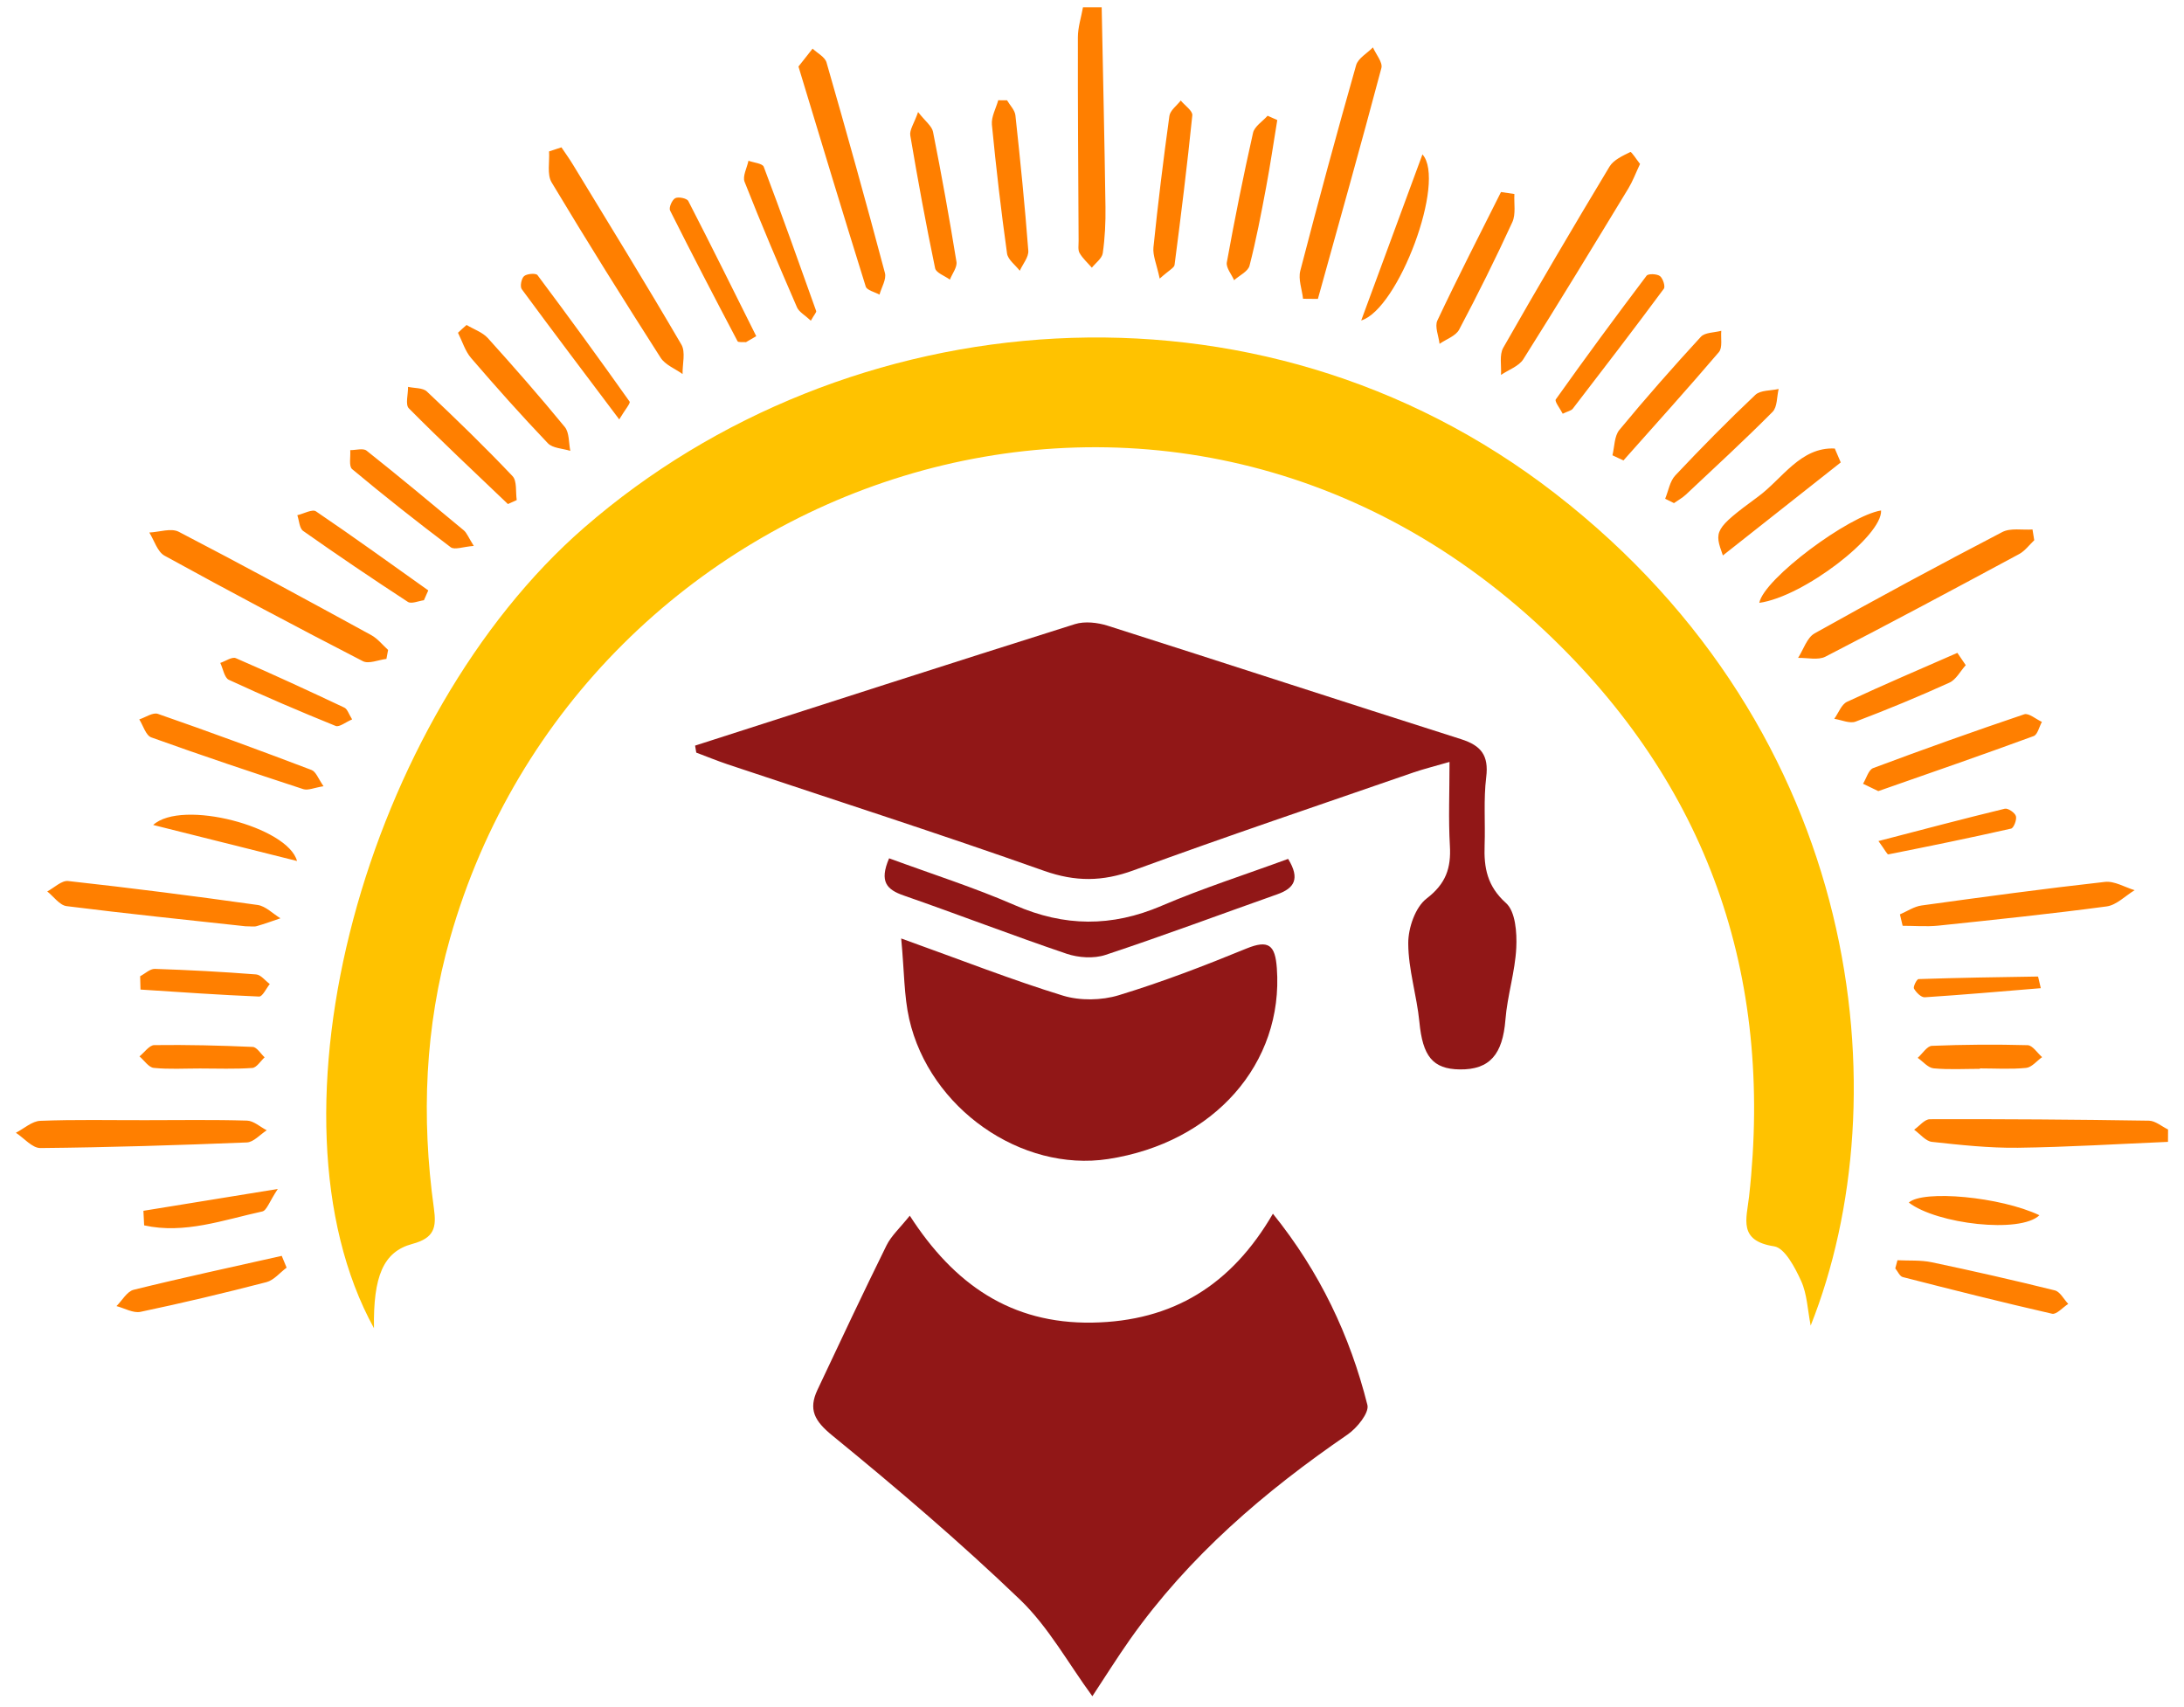 <?xml version="1.0" encoding="utf-8"?>
<!-- Generator: Adobe Illustrator 27.8.1, SVG Export Plug-In . SVG Version: 6.00 Build 0)  -->
<svg version="1.1" xmlns="http://www.w3.org/2000/svg" xmlns:xlink="http://www.w3.org/1999/xlink" x="0px" y="0px"
	 viewBox="0 0 300 234.5" style="enable-background:new 0 0 300 234.5;" xml:space="preserve">
<style type="text/css">
	.st0{fill:#FF7F00;}
	.st1{fill:#893700;}
	.st2{fill:#29ABE2;}
	.st3{fill:#F2C0AA;}
	.st4{fill:#1C75BC;}
	.st5{fill:#FFC200;}
	.st6{fill:#911717;}
	.st7{fill:#C1272D;}
	.st8{fill:#F7931E;}
	.st9{fill:#2D828E;}
	.st10{fill:#93BC20;}
	.st11{fill:#017F6A;}
	.st12{fill:#0FB287;}
	.st13{fill:#C4C400;}
	.st14{fill:#CC781D;}
	.st15{fill:#FF5500;}
	.st16{fill:#FF855A;}
	.st17{fill:#FFFFFF;}
	.st18{fill:#045B96;}
	.st19{fill:#A97C50;}
	.st20{fill:#F15A29;}
	.st21{fill:#FF9D00;}
	.st22{fill:#BE1E2D;}
	.st23{fill:#00406B;}
	.st24{fill:#005E2A;}
	.st25{fill:#35A061;}
	.st26{fill:#231F20;}
	.st27{fill:#09578C;}
	.st28{fill:#3B9FE2;}
	.st29{fill:#F72B60;}
	.st30{fill:#A00032;}
	.st31{fill:#1A3A1D;}
	.st32{fill:#009245;}
	.st33{fill:#159E4C;}
</style>
<g id="Layer_1">
</g>
<g id="Layer_2">
</g>
<g id="Layer_3">
</g>
<g id="Layer_4">
	<path class="st5" d="M51.37,182.45c-16.1-29.31-1.08-83.93,28.89-109.99c35.9-31.2,92.34-36.46,133.35-4.68
		c42.52,32.95,47.51,83.14,35.11,114.31c-0.43-2.19-0.49-4.33-1.31-6.13c-0.84-1.84-2.24-4.53-3.71-4.76
		c-4.97-0.76-3.79-3.75-3.44-6.86c3.39-30.49-5.7-56.59-28.07-77.69C159.84,37.28,79.9,65.2,61.82,128.88
		c-3.46,12.18-3.96,24.59-2.22,37.09c0.37,2.64,0.08,4.08-2.96,4.9C52.63,171.94,51.26,175.36,51.37,182.45z"/>
	<path class="st6" d="M150.05,233c-3.31-4.51-6.02-9.5-9.92-13.25c-8.24-7.91-16.96-15.34-25.81-22.57c-2.45-2-3.3-3.57-2.03-6.27
		c3.12-6.63,6.24-13.26,9.48-19.83c0.65-1.32,1.83-2.38,3.2-4.09c6.08,9.44,13.91,14.86,25.05,14.69
		c11.09-0.18,19.14-5.17,24.83-14.96c6.45,8,10.58,16.74,12.98,26.27c0.27,1.08-1.43,3.17-2.72,4.06
		c-11.42,7.83-21.8,16.72-29.85,28.09C153.47,227.68,151.82,230.32,150.05,233z"/>
	<path class="st6" d="M95.48,102.42c17.39-5.59,34.76-11.2,52.18-16.69c1.35-0.42,3.1-0.22,4.49,0.22
		c16.19,5.15,32.34,10.44,48.53,15.58c2.78,0.88,3.84,2.24,3.47,5.23c-0.38,3.08-0.11,6.23-0.22,9.35
		c-0.11,3.07,0.34,5.61,2.94,7.94c1.3,1.16,1.51,4.06,1.41,6.13c-0.16,3.31-1.23,6.57-1.49,9.89c-0.38,4.75-2.14,6.88-6.27,6.83
		c-3.74-0.05-5.1-1.84-5.55-6.52c-0.35-3.62-1.52-7.2-1.53-10.8c-0.01-2.11,0.97-4.97,2.53-6.16c2.64-2.03,3.37-4.17,3.19-7.25
		c-0.21-3.64-0.05-7.29-0.05-11.51c-2.02,0.59-3.5,0.95-4.93,1.44c-12.85,4.45-25.74,8.79-38.5,13.46
		c-4.24,1.55-7.95,1.58-12.26,0.06c-14.41-5.11-28.98-9.78-43.48-14.63c-1.45-0.49-2.87-1.07-4.3-1.61
		C95.58,103.05,95.53,102.74,95.48,102.42z"/>
	<path class="st6" d="M123.79,128.91c8.38,3.01,15.21,5.7,22.21,7.85c2.35,0.72,5.3,0.67,7.67-0.05c5.95-1.81,11.78-4.05,17.53-6.41
		c3.08-1.26,3.96-0.47,4.19,2.68c0.95,13.08-8.62,24-23.18,26.23c-11.92,1.82-24.52-6.94-27.32-19.24
		C124.17,136.79,124.22,133.42,123.79,128.91z"/>
	<path class="st6" d="M122.13,117.9c5.93,2.18,11.72,4.02,17.27,6.44c6.79,2.97,13.3,3.02,20.12,0.1c5.68-2.43,11.6-4.32,17.42-6.46
		c1.68,2.74,0.84,4.04-1.48,4.86c-7.87,2.78-15.69,5.71-23.61,8.33c-1.6,0.53-3.71,0.39-5.34-0.16c-7.5-2.54-14.89-5.4-22.37-8
		C121.83,122.21,120.74,121.13,122.13,117.9z"/>
	<path class="st0" d="M151.33,1c0.18,9.14,0.39,18.29,0.52,27.43c0.03,2.11-0.07,4.25-0.37,6.34c-0.1,0.72-0.97,1.34-1.5,2
		c-0.58-0.67-1.26-1.27-1.69-2.02c-0.25-0.44-0.12-1.1-0.13-1.67c-0.05-9.32-0.12-18.64-0.1-27.96c0-1.37,0.46-2.75,0.7-4.12
		C149.63,1,150.48,1,151.33,1z M297.81,155.15c-0.87-0.42-1.74-1.19-2.62-1.21c-10.03-0.16-20.06-0.23-30.1-0.2
		c-0.72,0-1.44,0.94-2.16,1.44c0.81,0.58,1.58,1.57,2.44,1.67c3.93,0.43,7.89,0.86,11.83,0.81c6.87-0.09,13.73-0.52,20.6-0.81
		C297.81,156.28,297.81,155.72,297.81,155.15z M53.31,89.28c-0.76-0.69-1.43-1.55-2.3-2.03c-8.78-4.8-17.57-9.59-26.45-14.2
		c-1.05-0.55-2.69,0.04-4.05,0.1c0.68,1.09,1.11,2.64,2.09,3.18c9.01,4.95,18.1,9.78,27.24,14.49c0.81,0.42,2.14-0.18,3.24-0.31
		C53.15,90.11,53.23,89.69,53.31,89.28z M279.19,72.73c-1.4,0.1-3.02-0.24-4.16,0.36c-8.66,4.51-17.25,9.14-25.77,13.91
		c-1.05,0.59-1.53,2.22-2.27,3.37c1.26-0.03,2.75,0.35,3.76-0.17c8.93-4.6,17.78-9.34,26.62-14.1c0.79-0.43,1.38-1.25,2.06-1.89
		C279.35,73.71,279.27,73.22,279.19,72.73z M5.54,153.96c-1.14,0.04-2.24,1.07-3.36,1.64c1.12,0.73,2.25,2.11,3.37,2.1
		c9.46-0.09,18.91-0.39,28.36-0.77c0.93-0.04,1.82-1.09,2.73-1.67c-0.9-0.46-1.79-1.3-2.71-1.33c-4.66-0.14-9.32-0.06-13.99-0.06
		C15.15,153.88,10.34,153.77,5.54,153.96z M75.42,20.8c0.09,1.43-0.3,3.16,0.35,4.25c4.86,8.11,9.88,16.12,14.97,24.08
		c0.63,0.99,1.99,1.51,3.02,2.25c-0.03-1.37,0.44-3.03-0.17-4.06c-4.84-8.29-9.87-16.46-14.86-24.66c-0.5-0.83-1.07-1.62-1.61-2.42
		C76.55,20.43,75.98,20.61,75.42,20.8z M223.95,20.88c-1.04,0.51-2.3,1.08-2.86,2c-4.96,8.24-9.84,16.53-14.6,24.89
		c-0.56,0.98-0.23,2.48-0.31,3.73c1.04-0.71,2.45-1.18,3.07-2.16c4.9-7.77,9.67-15.63,14.44-23.48c0.58-0.96,0.98-2.04,1.59-3.34
		C224.86,22,224.1,20.81,223.95,20.88z M118.92,39.36c0.16,0.52,1.24,0.75,1.89,1.11c0.27-0.99,0.97-2.1,0.75-2.96
		c-2.57-9.67-5.26-19.32-8.03-28.94c-0.22-0.75-1.26-1.27-1.91-1.89c-0.6,0.76-1.2,1.53-1.94,2.46
		C112.8,19.43,115.81,29.41,118.92,39.36z M181.03,41.06c2.93-10.56,5.91-21.12,8.72-31.71c0.21-0.79-0.75-1.89-1.16-2.84
		c-0.79,0.81-2.04,1.49-2.31,2.45c-2.67,9.38-5.22,18.8-7.67,28.24c-0.3,1.17,0.24,2.56,0.38,3.84
		C179.67,41.05,180.35,41.06,181.03,41.06z M35.25,127.22c1.1-0.31,2.18-0.71,3.27-1.08c-1.04-0.63-2.02-1.67-3.13-1.83
		c-8.66-1.22-17.34-2.33-26.03-3.29c-0.89-0.1-1.91,0.92-2.87,1.43c0.88,0.7,1.7,1.9,2.66,2.02c8.26,1.04,16.55,1.89,24.6,2.77
		C34.4,127.23,34.86,127.33,35.25,127.22z M261.35,127.17c1.63,0,3.27,0.14,4.89-0.02c7.72-0.81,15.44-1.61,23.13-2.64
		c1.36-0.18,2.57-1.46,3.85-2.23c-1.36-0.41-2.78-1.29-4.08-1.14c-8.41,0.94-16.8,2.08-25.19,3.24c-1.03,0.14-1.98,0.8-2.97,1.22
		C261.1,126.11,261.22,126.64,261.35,127.17z M279.35,101.11c0.54-0.2,0.76-1.28,1.13-1.95c-0.82-0.37-1.81-1.25-2.43-1.04
		c-6.96,2.35-13.88,4.82-20.75,7.39c-0.64,0.24-0.93,1.41-1.39,2.15c0.7,0.33,1.39,0.67,2.1,1.01
		C265.25,106.14,272.32,103.69,279.35,101.11z M42.8,105.77c-7-2.66-14.03-5.25-21.11-7.71c-0.68-0.24-1.7,0.48-2.56,0.76
		c0.54,0.85,0.9,2.2,1.65,2.47c6.92,2.49,13.89,4.82,20.88,7.11c0.65,0.21,1.51-0.2,2.78-0.4C43.72,106.96,43.4,106,42.8,105.77z
		 M161.34,36.39c0.89-6.84,1.74-13.69,2.44-20.55c0.06-0.62-1.03-1.35-1.59-2.03c-0.54,0.7-1.45,1.35-1.56,2.12
		c-0.83,6-1.57,12.02-2.19,18.05c-0.11,1.11,0.43,2.28,0.86,4.29C160.59,37.11,161.29,36.79,161.34,36.39z M137.12,13.77
		c-0.31,1.12-0.97,2.27-0.87,3.35c0.57,5.91,1.26,11.82,2.08,17.7c0.12,0.85,1.14,1.58,1.75,2.37c0.41-0.92,1.24-1.87,1.17-2.76
		c-0.47-6.21-1.1-12.4-1.77-18.59c-0.08-0.72-0.75-1.38-1.15-2.06C137.92,13.77,137.52,13.77,137.12,13.77z M186.98,44.02
		c5.11-1.54,11.71-19.18,8.41-22.81C192.69,28.53,189.99,35.85,186.98,44.02z M62.91,45.71c0.59,1.17,0.98,2.52,1.81,3.48
		c3.42,3.98,6.91,7.89,10.53,11.69c0.66,0.7,2.04,0.72,3.09,1.05c-0.23-1.11-0.12-2.5-0.76-3.28c-3.41-4.16-6.96-8.21-10.57-12.21
		c-0.74-0.81-1.94-1.21-2.92-1.8C63.68,44.99,63.29,45.35,62.91,45.71z M86.48,55.16c-4.14-5.84-8.36-11.64-12.65-17.37
		c-0.22-0.29-1.45-0.2-1.84,0.14c-0.37,0.32-0.59,1.43-0.32,1.79c4.31,5.86,8.7,11.65,13.39,17.89
		C85.87,56.25,86.64,55.38,86.48,55.16z M260.34,174.23c0.34,0.41,0.61,1.08,1.02,1.19c6.82,1.75,13.65,3.47,20.52,5.04
		c0.61,0.14,1.47-0.88,2.22-1.35c-0.61-0.64-1.12-1.68-1.85-1.86c-5.61-1.39-11.24-2.67-16.9-3.86c-1.52-0.32-3.14-0.2-4.71-0.28
		C260.54,173.48,260.44,173.86,260.34,174.23z M38.7,172.51c-6.79,1.53-13.59,2.99-20.34,4.66c-0.92,0.23-1.58,1.47-2.36,2.24
		c1.1,0.29,2.3,1,3.3,0.79c5.8-1.22,11.56-2.59,17.3-4.08c1.03-0.27,1.85-1.31,2.77-1.99C39.14,173.58,38.92,173.05,38.7,172.51z
		 M70.98,68.69c-0.17-1.12,0.06-2.62-0.58-3.29c-3.79-4-7.75-7.84-11.76-11.62c-0.56-0.53-1.71-0.44-2.59-0.64
		c0.02,1.01-0.4,2.44,0.11,2.95c4.44,4.48,9.05,8.79,13.61,13.15C70.18,69.05,70.58,68.87,70.98,68.69z M216.05,56.13
		c4.2-5.46,8.4-10.93,12.5-16.47c0.23-0.31-0.13-1.43-0.54-1.74c-0.42-0.31-1.6-0.35-1.83-0.05c-4.23,5.6-8.4,11.26-12.47,16.99
		c-0.2,0.28,0.59,1.26,0.95,1.97C215.33,56.5,215.83,56.42,216.05,56.13z M174.12,15.9c-0.69,0.78-1.8,1.46-2,2.35
		c-1.33,5.9-2.52,11.83-3.6,17.79c-0.13,0.73,0.64,1.63,1,2.45c0.73-0.66,1.92-1.2,2.12-2c0.91-3.54,1.6-7.14,2.27-10.73
		c0.58-3.08,1.03-6.18,1.54-9.27C175.01,16.29,174.57,16.09,174.12,15.9z M223,63.25c4.39-4.94,8.82-9.85,13.11-14.88
		c0.53-0.62,0.24-1.94,0.33-2.93c-0.96,0.26-2.25,0.21-2.81,0.83c-3.83,4.17-7.58,8.42-11.19,12.79c-0.7,0.85-0.66,2.3-0.95,3.48
		C221.99,62.77,222.49,63.01,223,63.25z M112.11,42.72c-2.36-6.62-4.71-13.24-7.2-19.81c-0.18-0.47-1.38-0.56-2.1-0.83
		c-0.2,0.98-0.84,2.13-0.53,2.9c2.28,5.79,4.72,11.52,7.2,17.24c0.28,0.64,1.07,1.05,1.9,1.83
		C111.86,43.2,112.17,42.89,112.11,42.72z M103.88,46.18c-3.09-6.2-6.16-12.4-9.33-18.56c-0.19-0.38-1.35-0.62-1.79-0.4
		c-0.44,0.22-0.91,1.31-0.72,1.69c3.02,6.02,6.13,12,9.27,17.96c0.1,0.19,0.76,0.09,1.16,0.13
		C102.93,46.72,103.4,46.45,103.88,46.18z M125.04,18.61c1.03,6.1,2.15,12.19,3.41,18.24c0.13,0.63,1.33,1.04,2.03,1.56
		c0.32-0.82,1.03-1.71,0.9-2.46c-0.97-5.97-2.04-11.92-3.22-17.85c-0.15-0.77-1.03-1.41-2.05-2.71
		C125.57,16.95,124.91,17.85,125.04,18.61z M229.94,69.11c0.55-0.39,1.15-0.71,1.64-1.17c4-3.76,8.04-7.47,11.9-11.36
		c0.67-0.67,0.58-2.08,0.84-3.15c-1.09,0.25-2.5,0.15-3.2,0.81c-3.78,3.57-7.43,7.28-11,11.07c-0.75,0.8-0.94,2.12-1.39,3.2
		C229.13,68.71,229.53,68.91,229.94,69.11z M252.03,61.61c-4.71-0.23-7.22,4.18-10.52,6.6c-6.12,4.49-6.03,4.76-4.85,8.09
		c5.5-4.34,10.85-8.56,16.19-12.78C252.58,62.89,252.31,62.25,252.03,61.61z M206.18,26.38c-2.94,5.87-5.94,11.71-8.74,17.65
		c-0.39,0.83,0.18,2.12,0.3,3.2c0.92-0.64,2.22-1.07,2.69-1.95c2.57-4.85,5.02-9.78,7.31-14.77c0.5-1.1,0.21-2.56,0.28-3.86
		C207.4,26.56,206.79,26.47,206.18,26.38z M63.72,72.86c-4.43-3.69-8.86-7.38-13.37-10.96c-0.47-0.37-1.48-0.06-2.24-0.07
		c0.07,0.89-0.22,2.21,0.26,2.61c4.42,3.69,8.94,7.26,13.54,10.73c0.53,0.4,1.7-0.07,3.17-0.18C64.31,73.75,64.11,73.19,63.72,72.86
		z M258.39,70.12c-4.39,0.69-16.09,9.36-16.73,12.69C247.74,81.97,258.58,73.6,258.39,70.12z M58.83,81.1
		c-5.13-3.64-10.22-7.33-15.43-10.86c-0.5-0.34-1.69,0.33-2.56,0.53c0.26,0.74,0.28,1.79,0.8,2.16c4.74,3.34,9.54,6.59,14.39,9.75
		c0.48,0.31,1.46-0.13,2.2-0.23C58.44,82,58.63,81.55,58.83,81.1z M268.87,89.68c-5.06,2.22-10.15,4.38-15.15,6.72
		c-0.78,0.36-1.18,1.54-1.76,2.34c0.99,0.15,2.13,0.69,2.94,0.38c4.35-1.65,8.65-3.43,12.88-5.35c0.92-0.42,1.5-1.58,2.24-2.4
		C269.64,90.81,269.25,90.25,268.87,89.68z M21.04,113.32c6.91,1.73,13.09,3.28,19.76,4.95C39.55,113.58,24.98,109.73,21.04,113.32z
		 M47.3,97.2c-4.94-2.33-9.89-4.62-14.9-6.79c-0.52-0.23-1.42,0.41-2.14,0.65c0.38,0.8,0.56,2.03,1.17,2.32
		c4.84,2.24,9.74,4.34,14.68,6.34c0.5,0.2,1.37-0.53,2.26-0.9C47.9,98.07,47.72,97.4,47.3,97.2z M259.39,117.36
		c5.63-1.12,11.26-2.27,16.86-3.54c0.36-0.08,0.81-1.24,0.66-1.72c-0.14-0.47-1.1-1.12-1.53-1.01c-5.65,1.37-11.27,2.86-17.35,4.44
		C258.93,116.76,259.23,117.39,259.39,117.36z M271.96,146.76c2.12,0,4.26,0.14,6.36-0.07c0.77-0.08,1.46-0.96,2.19-1.48
		c-0.66-0.57-1.31-1.62-1.99-1.64c-4.38-0.12-8.77-0.09-13.15,0.09c-0.67,0.03-1.3,1.08-1.95,1.65c0.72,0.5,1.41,1.36,2.18,1.44
		c2.1,0.2,4.24,0.07,6.36,0.07C271.96,146.8,271.96,146.78,271.96,146.76z M34.65,146.7c0.6-0.04,1.14-0.95,1.7-1.46
		c-0.54-0.5-1.07-1.4-1.63-1.43c-4.51-0.2-9.02-0.31-13.53-0.25c-0.68,0.01-1.36,1.01-2.03,1.55c0.65,0.55,1.26,1.51,1.96,1.58
		c2.09,0.21,4.22,0.08,6.34,0.08C29.85,146.77,32.26,146.87,34.65,146.7z M262.2,165.19c3.88,2.97,15.33,4.28,17.94,1.74
		C274.77,164.38,264.15,163.42,262.2,165.19z M19.3,135.93c5.43,0.35,10.86,0.74,16.29,0.96c0.47,0.02,0.98-1.12,1.47-1.72
		c-0.63-0.46-1.22-1.27-1.88-1.32c-4.63-0.36-9.27-0.61-13.91-0.76c-0.66-0.02-1.35,0.66-2.02,1.01
		C19.27,134.71,19.28,135.32,19.3,135.93z M19.8,168.32c5.52,1.23,10.87-0.74,16.23-1.91c0.61-0.13,0.97-1.35,2.13-3.09
		c-7.07,1.15-12.76,2.07-18.46,3C19.74,166.98,19.77,167.65,19.8,168.32z M279.94,134.14c-5.47,0.08-10.94,0.17-16.4,0.35
		c-0.25,0.01-0.77,1.06-0.63,1.31c0.3,0.53,0.99,1.22,1.48,1.19c5.24-0.34,10.47-0.8,15.94-1.25
		C280.01,134.39,279.97,134.14,279.94,134.14z"/>
</g>
<g id="Layer_5">
</g>
<g id="Layer_6">
</g>
<g id="Layer_7">
</g>
<g id="Layer_8">
</g>
<g id="Layer_9">
</g>
<g id="Layer_10">
</g>
<g id="Layer_11">
</g>
<g id="Layer_12">
</g>
<g id="Layer_13">
</g>
<g id="Layer_14">
</g>
<g id="Layer_15">
</g>
<g id="Layer_16">
</g>
<g id="Layer_17">
</g>
<g id="Layer_18">
</g>
<g id="Layer_19">
</g>
<g id="Layer_20">
</g>
<g id="Layer_21">
</g>
<g id="Layer_22">
</g>
<g id="Layer_23">
</g>
<g id="Layer_24">
</g>
<g id="Layer_25">
</g>
<g id="Layer_26">
</g>
<g id="Layer_27">
</g>
<g id="Layer_28">
</g>
<g id="Layer_29">
</g>
<g id="Layer_30">
</g>
</svg>
